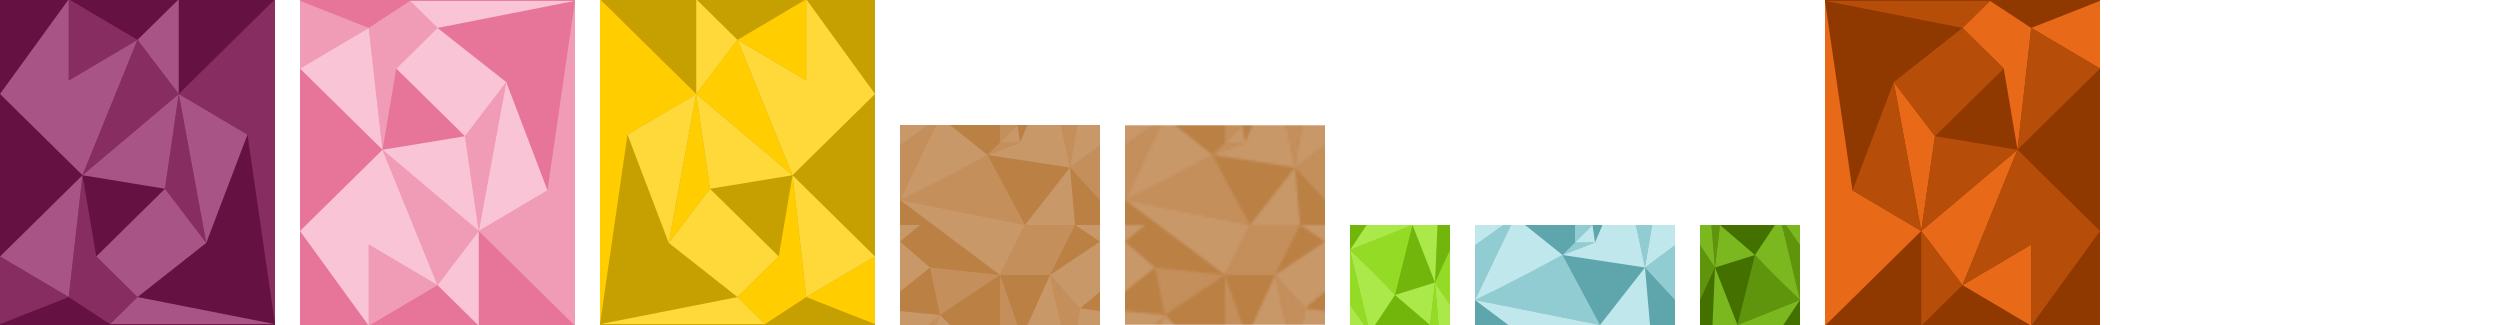 <?xml version="1.0" encoding="UTF-8" standalone="no"?>
<!-- Created with Inkscape (http://www.inkscape.org/) -->

<svg
   xmlns:dc="http://purl.org/dc/elements/1.1/"
   xmlns:cc="http://creativecommons.org/ns#"
   xmlns:rdf="http://www.w3.org/1999/02/22-rdf-syntax-ns#"
   xmlns:svg="http://www.w3.org/2000/svg"
   xmlns="http://www.w3.org/2000/svg"
   xmlns:xlink="http://www.w3.org/1999/xlink"
   xmlns:sodipodi="http://sodipodi.sourceforge.net/DTD/sodipodi-0.dtd"
   xmlns:inkscape="http://www.inkscape.org/namespaces/inkscape"
   width="1000"
   height="130"
   viewBox="0 0 1000 130"
   id="svg2"
   version="1.1"
   inkscape:version="0.91 r13725"
   sodipodi:docname="patterns.svg">
  <defs
     id="defs4">
    <pattern
       inkscape:collect="always"
       xlink:href="#pattern6902"
       id="pattern6974"
       patternTransform="translate(450,972.362)" />
    <pattern
       patternUnits="userSpaceOnUse"
       width="80"
       height="80.001"
       patternTransform="translate(450,972.361)"
       id="pattern6902">
      <g
         id="g6897"
         transform="translate(-450,-972.361)">
        <rect
           style="display:inline;opacity:1;fill:#bb8044;fill-opacity:1;stroke:none;stroke-width:2;stroke-miterlimit:4;stroke-dasharray:none;stroke-opacity:1"
           id="rect4802-7-3-7-8-2-7-8-5"
           width="80"
           height="80"
           x="-530"
           y="-1052.362"
           transform="scale(-1,-1)" />
        <path
           inkscape:connector-curvature="0"
           style="display:inline;fill:#c58f5c;fill-opacity:1;fill-rule:evenodd;stroke:none;stroke-width:1px;stroke-linecap:butt;stroke-linejoin:miter;stroke-opacity:1"
           d="M 461.332,972.361 450,980.457 l 0,21.904 14.4,-30 -3.068,0 z M 450,1002.361 l 50,10 -15,-28 -35,18 z m 35,-18 13,-5 -8,0 -5,5 z m 5,-5 7,-7 -7,0 0,7 z m 10,33 -10,20 20,0 10,-20 -20,0 z m 10,20 4.363,19.998 6.494,0 1.143,-6.668 -12,-13.33 z m -20,0 0,20 7,0 -7,-20 z m 0,0 -28,-3 4,19 24,-16 z m -24,16 -4.668,4 3.068,0 1.6,-4 z m 48.363,-76 3.637,17 2.857,-17 -6.494,0 z m 3.637,17 12,12.998 0,-21.904 -12,8.906 z"
           id="path6873-4" />
        <path
           inkscape:connector-curvature="0"
           style="display:inline;fill:#c99869;fill-opacity:1;fill-rule:evenodd;stroke:none;stroke-width:1px;stroke-linecap:butt;stroke-linejoin:miter;stroke-opacity:1"
           d="m 450,972.361 0,8.094 11.33,-8.094 -11.33,0 z m 14.4,0 L 450,1002.361 c 11.702,-5.635 23.543,-11.89 35,-18 l -14.998,-12 -5.602,0 z m 20.6,12 33,5 -3.637,-16.998 -13.363,-0.002 -3,7 -13,5 z m 13,-5 -1,-7 -7,7 8,0 z m 20,10 12,-8.908 0,-8.092 -9.143,0 -2.857,17 z m 0,0 -18,23 20,0 -2,-23 z m 2,23 10,6.666 0,-6.666 -10,0 z m 10,6.666 -20,13.334 12,13.332 -1.143,6.668 9.143,0 0,-5.559 -7.998,-1.111 7.998,-6.666 0,-19.998 z m -20,13.334 -9,20 13.363,0 -4.363,-20 z m -10,-20 -50,-10 40,30 10,-20 z m -50,0 0,6.666 0,19.998 12,-9.664 -11.998,-10.334 7.998,-6.666 -8,0 z m 0,34.441 0,5.559 11.33,0 4.67,-4 -16,-1.559 z m 16,1.559 -1.6,3.998 5.602,0 L 466,1048.361 Z"
           id="path6852-3" />
      </g>
    </pattern>
    <pattern
       patternUnits="userSpaceOnUse"
       width="80"
       height="80.001"
       patternTransform="translate(450,972.361)"
       id="pattern6902-7">
      <g
         id="g6897-2"
         transform="translate(-450,-972.361)">
        <rect
           style="display:inline;opacity:1;fill:#bb8044;fill-opacity:1;stroke:none;stroke-width:2;stroke-miterlimit:4;stroke-dasharray:none;stroke-opacity:1"
           id="rect4802-7-3-7-8-2-7-8-5-7"
           width="80"
           height="80"
           x="-530"
           y="-1052.362"
           transform="scale(-1,-1)" />
        <path
           inkscape:connector-curvature="0"
           style="display:inline;fill:#c58f5c;fill-opacity:1;fill-rule:evenodd;stroke:none;stroke-width:1px;stroke-linecap:butt;stroke-linejoin:miter;stroke-opacity:1"
           d="M 461.332,972.361 450,980.457 l 0,21.904 14.4,-30 -3.068,0 z M 450,1002.361 l 50,10 -15,-28 -35,18 z m 35,-18 13,-5 -8,0 -5,5 z m 5,-5 7,-7 -7,0 0,7 z m 10,33 -10,20 20,0 10,-20 -20,0 z m 10,20 4.363,19.998 6.494,0 1.143,-6.668 -12,-13.33 z m -20,0 0,20 7,0 -7,-20 z m 0,0 -28,-3 4,19 24,-16 z m -24,16 -4.668,4 3.068,0 1.6,-4 z m 48.363,-76 3.637,17 2.857,-17 -6.494,0 z m 3.637,17 12,12.998 0,-21.904 -12,8.906 z"
           id="path6873-4-6" />
        <path
           inkscape:connector-curvature="0"
           style="display:inline;fill:#c99869;fill-opacity:1;fill-rule:evenodd;stroke:none;stroke-width:1px;stroke-linecap:butt;stroke-linejoin:miter;stroke-opacity:1"
           d="m 450,972.361 0,8.094 11.33,-8.094 -11.33,0 z m 14.4,0 L 450,1002.361 c 11.702,-5.635 23.543,-11.89 35,-18 l -14.998,-12 -5.602,0 z m 20.6,12 33,5 -3.637,-16.998 -13.363,-0.002 -3,7 -13,5 z m 13,-5 -1,-7 -7,7 8,0 z m 20,10 12,-8.908 0,-8.092 -9.143,0 -2.857,17 z m 0,0 -18,23 20,0 -2,-23 z m 2,23 10,6.666 0,-6.666 -10,0 z m 10,6.666 -20,13.334 12,13.332 -1.143,6.668 9.143,0 0,-5.559 -7.998,-1.111 7.998,-6.666 0,-19.998 z m -20,13.334 -9,20 13.363,0 -4.363,-20 z m -10,-20 -50,-10 40,30 10,-20 z m -50,0 0,6.666 0,19.998 12,-9.664 -11.998,-10.334 7.998,-6.666 -8,0 z m 0,34.441 0,5.559 11.33,0 4.67,-4 -16,-1.559 z m 16,1.559 -1.6,3.998 5.602,0 L 466,1048.361 Z"
           id="path6852-3-3" />
      </g>
    </pattern>
    <pattern
       patternTransform="matrix(1,0,0,1,450,972.363)"
       id="pattern6954-2"
       xlink:href="#pattern6902-7-5"
       inkscape:collect="always" />
    <pattern
       patternUnits="userSpaceOnUse"
       width="80"
       height="80.001"
       patternTransform="translate(450,972.361)"
       id="pattern6902-7-5">
      <g
         id="g6897-2-0"
         transform="translate(-450,-972.361)">
        <rect
           style="display:inline;opacity:1;fill:#bb8044;fill-opacity:1;stroke:none;stroke-width:2;stroke-miterlimit:4;stroke-dasharray:none;stroke-opacity:1"
           id="rect4802-7-3-7-8-2-7-8-5-7-5"
           width="80"
           height="80"
           x="-530"
           y="-1052.362"
           transform="scale(-1,-1)" />
        <path
           inkscape:connector-curvature="0"
           style="display:inline;fill:#c58f5c;fill-opacity:1;fill-rule:evenodd;stroke:none;stroke-width:1px;stroke-linecap:butt;stroke-linejoin:miter;stroke-opacity:1"
           d="M 461.332,972.361 450,980.457 l 0,21.904 14.4,-30 -3.068,0 z M 450,1002.361 l 50,10 -15,-28 -35,18 z m 35,-18 13,-5 -8,0 -5,5 z m 5,-5 7,-7 -7,0 0,7 z m 10,33 -10,20 20,0 10,-20 -20,0 z m 10,20 4.363,19.998 6.494,0 1.143,-6.668 -12,-13.33 z m -20,0 0,20 7,0 -7,-20 z m 0,0 -28,-3 4,19 24,-16 z m -24,16 -4.668,4 3.068,0 1.6,-4 z m 48.363,-76 3.637,17 2.857,-17 -6.494,0 z m 3.637,17 12,12.998 0,-21.904 -12,8.906 z"
           id="path6873-4-6-8" />
        <path
           inkscape:connector-curvature="0"
           style="display:inline;fill:#c99869;fill-opacity:1;fill-rule:evenodd;stroke:none;stroke-width:1px;stroke-linecap:butt;stroke-linejoin:miter;stroke-opacity:1"
           d="m 450,972.361 0,8.094 11.33,-8.094 -11.33,0 z m 14.4,0 L 450,1002.361 c 11.702,-5.635 23.543,-11.89 35,-18 l -14.998,-12 -5.602,0 z m 20.6,12 33,5 -3.637,-16.998 -13.363,-0.002 -3,7 -13,5 z m 13,-5 -1,-7 -7,7 8,0 z m 20,10 12,-8.908 0,-8.092 -9.143,0 -2.857,17 z m 0,0 -18,23 20,0 -2,-23 z m 2,23 10,6.666 0,-6.666 -10,0 z m 10,6.666 -20,13.334 12,13.332 -1.143,6.668 9.143,0 0,-5.559 -7.998,-1.111 7.998,-6.666 0,-19.998 z m -20,13.334 -9,20 13.363,0 -4.363,-20 z m -10,-20 -50,-10 40,30 10,-20 z m -50,0 0,6.666 0,19.998 12,-9.664 -11.998,-10.334 7.998,-6.666 -8,0 z m 0,34.441 0,5.559 11.33,0 4.67,-4 -16,-1.559 z m 16,1.559 -1.6,3.998 5.602,0 L 466,1048.361 Z"
           id="path6852-3-3-8" />
      </g>
    </pattern>
    <pattern
       patternTransform="translate(450,972.362)"
       id="pattern6954-8"
       xlink:href="#pattern6902-7-4"
       inkscape:collect="always" />
    <pattern
       patternUnits="userSpaceOnUse"
       width="80"
       height="80.001"
       patternTransform="translate(450,972.361)"
       id="pattern6902-7-4">
      <g
         id="g6897-2-1"
         transform="translate(-450,-972.361)">
        <rect
           style="display:inline;opacity:1;fill:#bb8044;fill-opacity:1;stroke:none;stroke-width:2;stroke-miterlimit:4;stroke-dasharray:none;stroke-opacity:1"
           id="rect4802-7-3-7-8-2-7-8-5-7-7"
           width="80"
           height="80"
           x="-530"
           y="-1052.362"
           transform="scale(-1,-1)" />
        <path
           inkscape:connector-curvature="0"
           style="display:inline;fill:#c58f5c;fill-opacity:1;fill-rule:evenodd;stroke:none;stroke-width:1px;stroke-linecap:butt;stroke-linejoin:miter;stroke-opacity:1"
           d="M 461.332,972.361 450,980.457 l 0,21.904 14.4,-30 -3.068,0 z M 450,1002.361 l 50,10 -15,-28 -35,18 z m 35,-18 13,-5 -8,0 -5,5 z m 5,-5 7,-7 -7,0 0,7 z m 10,33 -10,20 20,0 10,-20 -20,0 z m 10,20 4.363,19.998 6.494,0 1.143,-6.668 -12,-13.33 z m -20,0 0,20 7,0 -7,-20 z m 0,0 -28,-3 4,19 24,-16 z m -24,16 -4.668,4 3.068,0 1.6,-4 z m 48.363,-76 3.637,17 2.857,-17 -6.494,0 z m 3.637,17 12,12.998 0,-21.904 -12,8.906 z"
           id="path6873-4-6-84" />
        <path
           inkscape:connector-curvature="0"
           style="display:inline;fill:#c99869;fill-opacity:1;fill-rule:evenodd;stroke:none;stroke-width:1px;stroke-linecap:butt;stroke-linejoin:miter;stroke-opacity:1"
           d="m 450,972.361 0,8.094 11.33,-8.094 -11.33,0 z m 14.4,0 L 450,1002.361 c 11.702,-5.635 23.543,-11.89 35,-18 l -14.998,-12 -5.602,0 z m 20.6,12 33,5 -3.637,-16.998 -13.363,-0.002 -3,7 -13,5 z m 13,-5 -1,-7 -7,7 8,0 z m 20,10 12,-8.908 0,-8.092 -9.143,0 -2.857,17 z m 0,0 -18,23 20,0 -2,-23 z m 2,23 10,6.666 0,-6.666 -10,0 z m 10,6.666 -20,13.334 12,13.332 -1.143,6.668 9.143,0 0,-5.559 -7.998,-1.111 7.998,-6.666 0,-19.998 z m -20,13.334 -9,20 13.363,0 -4.363,-20 z m -10,-20 -50,-10 40,30 10,-20 z m -50,0 0,6.666 0,19.998 12,-9.664 -11.998,-10.334 7.998,-6.666 -8,0 z m 0,34.441 0,5.559 11.33,0 4.67,-4 -16,-1.559 z m 16,1.559 -1.6,3.998 5.602,0 L 466,1048.361 Z"
           id="path6852-3-3-7" />
      </g>
    </pattern>
    <pattern
       patternTransform="translate(450,972.362)"
       id="pattern6954-27"
       xlink:href="#pattern6902-7-1"
       inkscape:collect="always" />
    <pattern
       patternUnits="userSpaceOnUse"
       width="80"
       height="80.001"
       patternTransform="translate(450,972.361)"
       id="pattern6902-7-1">
      <g
         id="g6897-2-8"
         transform="translate(-450,-972.361)">
        <rect
           style="display:inline;opacity:1;fill:#bb8044;fill-opacity:1;stroke:none;stroke-width:2;stroke-miterlimit:4;stroke-dasharray:none;stroke-opacity:1"
           id="rect4802-7-3-7-8-2-7-8-5-7-2"
           width="80"
           height="80"
           x="-530"
           y="-1052.362"
           transform="scale(-1,-1)" />
        <path
           inkscape:connector-curvature="0"
           style="display:inline;fill:#c58f5c;fill-opacity:1;fill-rule:evenodd;stroke:none;stroke-width:1px;stroke-linecap:butt;stroke-linejoin:miter;stroke-opacity:1"
           d="M 461.332,972.361 450,980.457 l 0,21.904 14.4,-30 -3.068,0 z M 450,1002.361 l 50,10 -15,-28 -35,18 z m 35,-18 13,-5 -8,0 -5,5 z m 5,-5 7,-7 -7,0 0,7 z m 10,33 -10,20 20,0 10,-20 -20,0 z m 10,20 4.363,19.998 6.494,0 1.143,-6.668 -12,-13.33 z m -20,0 0,20 7,0 -7,-20 z m 0,0 -28,-3 4,19 24,-16 z m -24,16 -4.668,4 3.068,0 1.6,-4 z m 48.363,-76 3.637,17 2.857,-17 -6.494,0 z m 3.637,17 12,12.998 0,-21.904 -12,8.906 z"
           id="path6873-4-6-4" />
        <path
           inkscape:connector-curvature="0"
           style="display:inline;fill:#c99869;fill-opacity:1;fill-rule:evenodd;stroke:none;stroke-width:1px;stroke-linecap:butt;stroke-linejoin:miter;stroke-opacity:1"
           d="m 450,972.361 0,8.094 11.33,-8.094 -11.33,0 z m 14.4,0 L 450,1002.361 c 11.702,-5.635 23.543,-11.89 35,-18 l -14.998,-12 -5.602,0 z m 20.6,12 33,5 -3.637,-16.998 -13.363,-0.002 -3,7 -13,5 z m 13,-5 -1,-7 -7,7 8,0 z m 20,10 12,-8.908 0,-8.092 -9.143,0 -2.857,17 z m 0,0 -18,23 20,0 -2,-23 z m 2,23 10,6.666 0,-6.666 -10,0 z m 10,6.666 -20,13.334 12,13.332 -1.143,6.668 9.143,0 0,-5.559 -7.998,-1.111 7.998,-6.666 0,-19.998 z m -20,13.334 -9,20 13.363,0 -4.363,-20 z m -10,-20 -50,-10 40,30 10,-20 z m -50,0 0,6.666 0,19.998 12,-9.664 -11.998,-10.334 7.998,-6.666 -8,0 z m 0,34.441 0,5.559 11.33,0 4.67,-4 -16,-1.559 z m 16,1.559 -1.6,3.998 5.602,0 L 466,1048.361 Z"
           id="path6852-3-3-6" />
      </g>
    </pattern>
    <pattern
       patternTransform="matrix(0.5,0,0,0.5,592.5,1007.862)"
       id="pattern6954-27-4"
       xlink:href="#pattern6902-7-1-7"
       inkscape:collect="always" />
    <pattern
       patternUnits="userSpaceOnUse"
       width="80"
       height="80.001"
       patternTransform="translate(450,972.361)"
       id="pattern6902-7-1-7">
      <g
         id="g6897-2-8-7"
         transform="translate(-450,-972.361)">
        <rect
           style="display:inline;opacity:1;fill:#bb8044;fill-opacity:1;stroke:none;stroke-width:2;stroke-miterlimit:4;stroke-dasharray:none;stroke-opacity:1"
           id="rect4802-7-3-7-8-2-7-8-5-7-2-8"
           width="80"
           height="80"
           x="-530"
           y="-1052.362"
           transform="scale(-1,-1)" />
        <path
           inkscape:connector-curvature="0"
           style="display:inline;fill:#c58f5c;fill-opacity:1;fill-rule:evenodd;stroke:none;stroke-width:1px;stroke-linecap:butt;stroke-linejoin:miter;stroke-opacity:1"
           d="M 461.332,972.361 450,980.457 l 0,21.904 14.4,-30 -3.068,0 z M 450,1002.361 l 50,10 -15,-28 -35,18 z m 35,-18 13,-5 -8,0 -5,5 z m 5,-5 7,-7 -7,0 0,7 z m 10,33 -10,20 20,0 10,-20 -20,0 z m 10,20 4.363,19.998 6.494,0 1.143,-6.668 -12,-13.33 z m -20,0 0,20 7,0 -7,-20 z m 0,0 -28,-3 4,19 24,-16 z m -24,16 -4.668,4 3.068,0 1.6,-4 z m 48.363,-76 3.637,17 2.857,-17 -6.494,0 z m 3.637,17 12,12.998 0,-21.904 -12,8.906 z"
           id="path6873-4-6-4-9" />
        <path
           inkscape:connector-curvature="0"
           style="display:inline;fill:#c99869;fill-opacity:1;fill-rule:evenodd;stroke:none;stroke-width:1px;stroke-linecap:butt;stroke-linejoin:miter;stroke-opacity:1"
           d="m 450,972.361 0,8.094 11.33,-8.094 -11.33,0 z m 14.4,0 L 450,1002.361 c 11.702,-5.635 23.543,-11.89 35,-18 l -14.998,-12 -5.602,0 z m 20.6,12 33,5 -3.637,-16.998 -13.363,-0.002 -3,7 -13,5 z m 13,-5 -1,-7 -7,7 8,0 z m 20,10 12,-8.908 0,-8.092 -9.143,0 -2.857,17 z m 0,0 -18,23 20,0 -2,-23 z m 2,23 10,6.666 0,-6.666 -10,0 z m 10,6.666 -20,13.334 12,13.332 -1.143,6.668 9.143,0 0,-5.559 -7.998,-1.111 7.998,-6.666 0,-19.998 z m -20,13.334 -9,20 13.363,0 -4.363,-20 z m -10,-20 -50,-10 40,30 10,-20 z m -50,0 0,6.666 0,19.998 12,-9.664 -11.998,-10.334 7.998,-6.666 -8,0 z m 0,34.441 0,5.559 11.33,0 4.67,-4 -16,-1.559 z m 16,1.559 -1.6,3.998 5.602,0 L 466,1048.361 Z"
           id="path6852-3-3-6-0" />
      </g>
    </pattern>
    <pattern
       patternTransform="matrix(0.5,0,0,0.5,592.5,1007.862)"
       id="pattern6954-8-1"
       xlink:href="#pattern6902-7-4-0"
       inkscape:collect="always" />
    <pattern
       patternUnits="userSpaceOnUse"
       width="80"
       height="80.001"
       patternTransform="translate(450,972.361)"
       id="pattern6902-7-4-0">
      <g
         id="g6897-2-1-2"
         transform="translate(-450,-972.361)">
        <rect
           style="display:inline;opacity:1;fill:#bb8044;fill-opacity:1;stroke:none;stroke-width:2;stroke-miterlimit:4;stroke-dasharray:none;stroke-opacity:1"
           id="rect4802-7-3-7-8-2-7-8-5-7-7-2"
           width="80"
           height="80"
           x="-530"
           y="-1052.362"
           transform="scale(-1,-1)" />
        <path
           inkscape:connector-curvature="0"
           style="display:inline;fill:#c58f5c;fill-opacity:1;fill-rule:evenodd;stroke:none;stroke-width:1px;stroke-linecap:butt;stroke-linejoin:miter;stroke-opacity:1"
           d="M 461.332,972.361 450,980.457 l 0,21.904 14.4,-30 -3.068,0 z M 450,1002.361 l 50,10 -15,-28 -35,18 z m 35,-18 13,-5 -8,0 -5,5 z m 5,-5 7,-7 -7,0 0,7 z m 10,33 -10,20 20,0 10,-20 -20,0 z m 10,20 4.363,19.998 6.494,0 1.143,-6.668 -12,-13.33 z m -20,0 0,20 7,0 -7,-20 z m 0,0 -28,-3 4,19 24,-16 z m -24,16 -4.668,4 3.068,0 1.6,-4 z m 48.363,-76 3.637,17 2.857,-17 -6.494,0 z m 3.637,17 12,12.998 0,-21.904 -12,8.906 z"
           id="path6873-4-6-84-0" />
        <path
           inkscape:connector-curvature="0"
           style="display:inline;fill:#c99869;fill-opacity:1;fill-rule:evenodd;stroke:none;stroke-width:1px;stroke-linecap:butt;stroke-linejoin:miter;stroke-opacity:1"
           d="m 450,972.361 0,8.094 11.33,-8.094 -11.33,0 z m 14.4,0 L 450,1002.361 c 11.702,-5.635 23.543,-11.89 35,-18 l -14.998,-12 -5.602,0 z m 20.6,12 33,5 -3.637,-16.998 -13.363,-0.002 -3,7 -13,5 z m 13,-5 -1,-7 -7,7 8,0 z m 20,10 12,-8.908 0,-8.092 -9.143,0 -2.857,17 z m 0,0 -18,23 20,0 -2,-23 z m 2,23 10,6.666 0,-6.666 -10,0 z m 10,6.666 -20,13.334 12,13.332 -1.143,6.668 9.143,0 0,-5.559 -7.998,-1.111 7.998,-6.666 0,-19.998 z m -20,13.334 -9,20 13.363,0 -4.363,-20 z m -10,-20 -50,-10 40,30 10,-20 z m -50,0 0,6.666 0,19.998 12,-9.664 -11.998,-10.334 7.998,-6.666 -8,0 z m 0,34.441 0,5.559 11.33,0 4.67,-4 -16,-1.559 z m 16,1.559 -1.6,3.998 5.602,0 L 466,1048.361 Z"
           id="path6852-3-3-7-9" />
      </g>
    </pattern>
    <pattern
       patternTransform="matrix(0.5,0,0,0.5,592.5,1007.863)"
       id="pattern6954-2-4"
       xlink:href="#pattern6902-7-5-7"
       inkscape:collect="always" />
    <pattern
       patternUnits="userSpaceOnUse"
       width="80"
       height="80.001"
       patternTransform="translate(450,972.361)"
       id="pattern6902-7-5-7">
      <g
         id="g6897-2-0-4"
         transform="translate(-450,-972.361)">
        <rect
           style="display:inline;opacity:1;fill:#bb8044;fill-opacity:1;stroke:none;stroke-width:2;stroke-miterlimit:4;stroke-dasharray:none;stroke-opacity:1"
           id="rect4802-7-3-7-8-2-7-8-5-7-5-7"
           width="80"
           height="80"
           x="-530"
           y="-1052.362"
           transform="scale(-1,-1)" />
        <path
           inkscape:connector-curvature="0"
           style="display:inline;fill:#c58f5c;fill-opacity:1;fill-rule:evenodd;stroke:none;stroke-width:1px;stroke-linecap:butt;stroke-linejoin:miter;stroke-opacity:1"
           d="M 461.332,972.361 450,980.457 l 0,21.904 14.4,-30 -3.068,0 z M 450,1002.361 l 50,10 -15,-28 -35,18 z m 35,-18 13,-5 -8,0 -5,5 z m 5,-5 7,-7 -7,0 0,7 z m 10,33 -10,20 20,0 10,-20 -20,0 z m 10,20 4.363,19.998 6.494,0 1.143,-6.668 -12,-13.33 z m -20,0 0,20 7,0 -7,-20 z m 0,0 -28,-3 4,19 24,-16 z m -24,16 -4.668,4 3.068,0 1.6,-4 z m 48.363,-76 3.637,17 2.857,-17 -6.494,0 z m 3.637,17 12,12.998 0,-21.904 -12,8.906 z"
           id="path6873-4-6-8-6" />
        <path
           inkscape:connector-curvature="0"
           style="display:inline;fill:#c99869;fill-opacity:1;fill-rule:evenodd;stroke:none;stroke-width:1px;stroke-linecap:butt;stroke-linejoin:miter;stroke-opacity:1"
           d="m 450,972.361 0,8.094 11.33,-8.094 -11.33,0 z m 14.4,0 L 450,1002.361 c 11.702,-5.635 23.543,-11.89 35,-18 l -14.998,-12 -5.602,0 z m 20.6,12 33,5 -3.637,-16.998 -13.363,-0.002 -3,7 -13,5 z m 13,-5 -1,-7 -7,7 8,0 z m 20,10 12,-8.908 0,-8.092 -9.143,0 -2.857,17 z m 0,0 -18,23 20,0 -2,-23 z m 2,23 10,6.666 0,-6.666 -10,0 z m 10,6.666 -20,13.334 12,13.332 -1.143,6.668 9.143,0 0,-5.559 -7.998,-1.111 7.998,-6.666 0,-19.998 z m -20,13.334 -9,20 13.363,0 -4.363,-20 z m -10,-20 -50,-10 40,30 10,-20 z m -50,0 0,6.666 0,19.998 12,-9.664 -11.998,-10.334 7.998,-6.666 -8,0 z m 0,34.441 0,5.559 11.33,0 4.67,-4 -16,-1.559 z m 16,1.559 -1.6,3.998 5.602,0 L 466,1048.361 Z"
           id="path6852-3-3-8-8" />
      </g>
    </pattern>
    <pattern
       inkscape:collect="always"
       xlink:href="#pattern6902-3"
       id="pattern6974-4"
       patternTransform="matrix(0.5,0,0,0.5,592.5,1007.862)" />
    <pattern
       patternUnits="userSpaceOnUse"
       width="80"
       height="80.001"
       patternTransform="translate(450,972.361)"
       id="pattern6902-3">
      <g
         id="g6897-20"
         transform="translate(-450,-972.361)">
        <rect
           style="display:inline;opacity:1;fill:#bb8044;fill-opacity:1;stroke:none;stroke-width:2;stroke-miterlimit:4;stroke-dasharray:none;stroke-opacity:1"
           id="rect4802-7-3-7-8-2-7-8-5-9"
           width="80"
           height="80"
           x="-530"
           y="-1052.362"
           transform="scale(-1,-1)" />
        <path
           inkscape:connector-curvature="0"
           style="display:inline;fill:#c58f5c;fill-opacity:1;fill-rule:evenodd;stroke:none;stroke-width:1px;stroke-linecap:butt;stroke-linejoin:miter;stroke-opacity:1"
           d="M 461.332,972.361 450,980.457 l 0,21.904 14.4,-30 -3.068,0 z M 450,1002.361 l 50,10 -15,-28 -35,18 z m 35,-18 13,-5 -8,0 -5,5 z m 5,-5 7,-7 -7,0 0,7 z m 10,33 -10,20 20,0 10,-20 -20,0 z m 10,20 4.363,19.998 6.494,0 1.143,-6.668 -12,-13.33 z m -20,0 0,20 7,0 -7,-20 z m 0,0 -28,-3 4,19 24,-16 z m -24,16 -4.668,4 3.068,0 1.6,-4 z m 48.363,-76 3.637,17 2.857,-17 -6.494,0 z m 3.637,17 12,12.998 0,-21.904 -12,8.906 z"
           id="path6873-4-5" />
        <path
           inkscape:connector-curvature="0"
           style="display:inline;fill:#c99869;fill-opacity:1;fill-rule:evenodd;stroke:none;stroke-width:1px;stroke-linecap:butt;stroke-linejoin:miter;stroke-opacity:1"
           d="m 450,972.361 0,8.094 11.33,-8.094 -11.33,0 z m 14.4,0 L 450,1002.361 c 11.702,-5.635 23.543,-11.89 35,-18 l -14.998,-12 -5.602,0 z m 20.6,12 33,5 -3.637,-16.998 -13.363,-0.002 -3,7 -13,5 z m 13,-5 -1,-7 -7,7 8,0 z m 20,10 12,-8.908 0,-8.092 -9.143,0 -2.857,17 z m 0,0 -18,23 20,0 -2,-23 z m 2,23 10,6.666 0,-6.666 -10,0 z m 10,6.666 -20,13.334 12,13.332 -1.143,6.668 9.143,0 0,-5.559 -7.998,-1.111 7.998,-6.666 0,-19.998 z m -20,13.334 -9,20 13.363,0 -4.363,-20 z m -10,-20 -50,-10 40,30 10,-20 z m -50,0 0,6.666 0,19.998 12,-9.664 -11.998,-10.334 7.998,-6.666 -8,0 z m 0,34.441 0,5.559 11.33,0 4.67,-4 -16,-1.559 z m 16,1.559 -1.6,3.998 5.602,0 L 466,1048.361 Z"
           id="path6852-3-7" />
      </g>
    </pattern>
    <pattern
       patternUnits="userSpaceOnUse"
       width="40"
       height="40"
       patternTransform="translate(592.5,1007.862)"
       id="pattern5268">
      <g
         id="g5262"
         transform="translate(-592.5,-1007.862)">
        <path
           style="display:inline;fill:url(#pattern6974-4);stroke:none"
           d="m 592.5,1007.862 0,20 20,0 0,-20 -20,0 z"
           id="rect6908-9"
           inkscape:connector-curvature="0" />
        <path
           style="display:inline;fill:url(#pattern6954-2-4);stroke:none"
           d="m 612.5,1007.862 0,20 20,0 0,-20 -20,0 z"
           id="rect6908-8-9-2"
           inkscape:connector-curvature="0" />
        <path
           style="display:inline;fill:url(#pattern6954-8-1);stroke:none"
           d="m 612.5,1027.862 0,20 20,0 0,-20 -20,0 z"
           id="rect6908-8-5-6"
           inkscape:connector-curvature="0" />
        <path
           style="display:inline;fill:url(#pattern6954-27-4);stroke:none"
           d="m 592.5,1027.862 0,20 20,0 0,-20 -20,0 z"
           id="rect6908-8-1-9"
           inkscape:connector-curvature="0" />
      </g>
    </pattern>
    <pattern
       patternUnits="userSpaceOnUse"
       width="40"
       height="40"
       patternTransform="translate(621,996.113)"
       id="pattern5359">
      <g
         id="g5354"
         transform="translate(-621,-996.113)">
        <rect
           style="display:inline;opacity:1;fill:#bb8044;fill-opacity:1;stroke:none;stroke-width:2;stroke-miterlimit:4;stroke-dasharray:none;stroke-opacity:1"
           id="rect4802-7-3-7-8-2-7-8-32"
           width="40"
           height="40"
           x="-661"
           y="-1036.113"
           transform="scale(-1,-1)" />
        <path
           inkscape:connector-curvature="0"
           style="display:inline;fill:#c58f5c;fill-opacity:1;fill-rule:evenodd;stroke:none;stroke-width:1px;stroke-linecap:butt;stroke-linejoin:miter;stroke-opacity:1"
           d="m 626.666,996.113 -5.666,4.048 0,10.952 7.2,-15 -1.534,0 z M 621,1011.112 l 25,5 -7.5,-14 -17.5,9 z m 17.5,-9 6.5,-2.5 -4,0 -2.5,2.5 z m 2.5,-2.5 3.5,-3.5 -3.5,0 0,3.5 z m 5,16.5 -5,10 10,0 5,-10 -10,0 z m 5,10 2.182,9.999 3.247,0 0.571,-3.334 -6,-6.665 z m -10,0 0,10 3.5,0 -3.5,-10 z m 0,0 -14,-1.5 2,9.5 12,-8 z m -12,8 -2.334,2 1.534,0 0.8,-2 z m 24.182,-38 1.818,8.5 1.429,-8.5 -3.247,0 z m 1.818,8.5 6,6.499 0,-10.952 -6,4.453 z"
           id="path6873-41" />
        <path
           inkscape:connector-curvature="0"
           style="display:inline;fill:#c99869;fill-opacity:1;fill-rule:evenodd;stroke:none;stroke-width:1px;stroke-linecap:butt;stroke-linejoin:miter;stroke-opacity:1"
           d="m 621,996.113 0,4.047 5.665,-4.047 -5.665,0 z m 7.2,0 L 621,1011.112 c 5.851,-2.818 11.772,-5.945 17.5,-9 l -7.499,-6 -2.801,0 z m 10.3,6 16.5,2.5 -1.818,-8.499 -6.682,-10e-4 -1.5,3.5 -6.5,2.5 z m 6.5,-2.5 -0.5,-3.5 -3.5,3.5 4,0 z m 10,5 6,-4.454 0,-4.046 -4.571,0 -1.429,8.5 z m 0,0 -9,11.5 10,0 -1,-11.5 z m 1,11.5 5,3.333 0,-3.333 -5,0 z m 5,3.333 -10,6.667 6,6.666 -0.571,3.334 4.571,0 0,-2.779 -3.999,-0.556 3.999,-3.333 0,-9.999 z m -10,6.667 -4.5,10 6.682,0 L 651,1026.112 Z m -5,-10 -25,-5 20,15 5,-10 z m -25,0 0,3.333 0,9.999 6,-4.832 -5.999,-5.167 3.999,-3.333 -4,0 z m 0,17.221 0,2.779 5.665,0 2.335,-2 -8,-0.779 z m 8,0.779 -0.8,1.999 2.801,0 -2.001,-1.999 z"
           id="path6852-4" />
      </g>
    </pattern>
    <pattern
       patternUnits="userSpaceOnUse"
       width="80"
       height="80.001"
       patternTransform="translate(450,972.361)"
       id="pattern6902-7-5-9">
      <g
         id="g6897-2-0-6"
         transform="translate(-450,-972.361)">
        <rect
           style="display:inline;opacity:1;fill:#bb8044;fill-opacity:1;stroke:none;stroke-width:2;stroke-miterlimit:4;stroke-dasharray:none;stroke-opacity:1"
           id="rect4802-7-3-7-8-2-7-8-5-7-5-2"
           width="80"
           height="80"
           x="-530"
           y="-1052.362"
           transform="scale(-1,-1)" />
        <path
           inkscape:connector-curvature="0"
           style="display:inline;fill:#c58f5c;fill-opacity:1;fill-rule:evenodd;stroke:none;stroke-width:1px;stroke-linecap:butt;stroke-linejoin:miter;stroke-opacity:1"
           d="M 461.332,972.361 450,980.457 l 0,21.904 14.4,-30 -3.068,0 z M 450,1002.361 l 50,10 -15,-28 -35,18 z m 35,-18 13,-5 -8,0 -5,5 z m 5,-5 7,-7 -7,0 0,7 z m 10,33 -10,20 20,0 10,-20 -20,0 z m 10,20 4.363,19.998 6.494,0 1.143,-6.668 -12,-13.33 z m -20,0 0,20 7,0 -7,-20 z m 0,0 -28,-3 4,19 24,-16 z m -24,16 -4.668,4 3.068,0 1.6,-4 z m 48.363,-76 3.637,17 2.857,-17 -6.494,0 z m 3.637,17 12,12.998 0,-21.904 -12,8.906 z"
           id="path6873-4-6-8-7" />
        <path
           inkscape:connector-curvature="0"
           style="display:inline;fill:#c99869;fill-opacity:1;fill-rule:evenodd;stroke:none;stroke-width:1px;stroke-linecap:butt;stroke-linejoin:miter;stroke-opacity:1"
           d="m 450,972.361 0,8.094 11.33,-8.094 -11.33,0 z m 14.4,0 L 450,1002.361 c 11.702,-5.635 23.543,-11.89 35,-18 l -14.998,-12 -5.602,0 z m 20.6,12 33,5 -3.637,-16.998 -13.363,-0.002 -3,7 -13,5 z m 13,-5 -1,-7 -7,7 8,0 z m 20,10 12,-8.908 0,-8.092 -9.143,0 -2.857,17 z m 0,0 -18,23 20,0 -2,-23 z m 2,23 10,6.666 0,-6.666 -10,0 z m 10,6.666 -20,13.334 12,13.332 -1.143,6.668 9.143,0 0,-5.559 -7.998,-1.111 7.998,-6.666 0,-19.998 z m -20,13.334 -9,20 13.363,0 -4.363,-20 z m -10,-20 -50,-10 40,30 10,-20 z m -50,0 0,6.666 0,19.998 12,-9.664 -11.998,-10.334 7.998,-6.666 -8,0 z m 0,34.441 0,5.559 11.33,0 4.67,-4 -16,-1.559 z m 16,1.559 -1.6,3.998 5.602,0 L 466,1048.361 Z"
           id="path6852-3-3-8-4" />
      </g>
    </pattern>
    <pattern
       patternUnits="userSpaceOnUse"
       width="80"
       height="80.001"
       patternTransform="translate(450,972.361)"
       id="pattern6902-2">
      <g
         id="g6897-9"
         transform="translate(-450,-972.361)">
        <rect
           style="display:inline;opacity:1;fill:#bb8044;fill-opacity:1;stroke:none;stroke-width:2;stroke-miterlimit:4;stroke-dasharray:none;stroke-opacity:1"
           id="rect4802-7-3-7-8-2-7-8-5-3"
           width="80"
           height="80"
           x="-530"
           y="-1052.362"
           transform="scale(-1,-1)" />
        <path
           inkscape:connector-curvature="0"
           style="display:inline;fill:#c58f5c;fill-opacity:1;fill-rule:evenodd;stroke:none;stroke-width:1px;stroke-linecap:butt;stroke-linejoin:miter;stroke-opacity:1"
           d="M 461.332,972.361 450,980.457 l 0,21.904 14.4,-30 -3.068,0 z M 450,1002.361 l 50,10 -15,-28 -35,18 z m 35,-18 13,-5 -8,0 -5,5 z m 5,-5 7,-7 -7,0 0,7 z m 10,33 -10,20 20,0 10,-20 -20,0 z m 10,20 4.363,19.998 6.494,0 1.143,-6.668 -12,-13.33 z m -20,0 0,20 7,0 -7,-20 z m 0,0 -28,-3 4,19 24,-16 z m -24,16 -4.668,4 3.068,0 1.6,-4 z m 48.363,-76 3.637,17 2.857,-17 -6.494,0 z m 3.637,17 12,12.998 0,-21.904 -12,8.906 z"
           id="path6873-4-2" />
        <path
           inkscape:connector-curvature="0"
           style="display:inline;fill:#c99869;fill-opacity:1;fill-rule:evenodd;stroke:none;stroke-width:1px;stroke-linecap:butt;stroke-linejoin:miter;stroke-opacity:1"
           d="m 450,972.361 0,8.094 11.33,-8.094 -11.33,0 z m 14.4,0 L 450,1002.361 c 11.702,-5.635 23.543,-11.89 35,-18 l -14.998,-12 -5.602,0 z m 20.6,12 33,5 -3.637,-16.998 -13.363,-0.002 -3,7 -13,5 z m 13,-5 -1,-7 -7,7 8,0 z m 20,10 12,-8.908 0,-8.092 -9.143,0 -2.857,17 z m 0,0 -18,23 20,0 -2,-23 z m 2,23 10,6.666 0,-6.666 -10,0 z m 10,6.666 -20,13.334 12,13.332 -1.143,6.668 9.143,0 0,-5.559 -7.998,-1.111 7.998,-6.666 0,-19.998 z m -20,13.334 -9,20 13.363,0 -4.363,-20 z m -10,-20 -50,-10 40,30 10,-20 z m -50,0 0,6.666 0,19.998 12,-9.664 -11.998,-10.334 7.998,-6.666 -8,0 z m 0,34.441 0,5.559 11.33,0 4.67,-4 -16,-1.559 z m 16,1.559 -1.6,3.998 5.602,0 L 466,1048.361 Z"
           id="path6852-3-2" />
      </g>
    </pattern>
  </defs>
  <sodipodi:namedview
     id="base"
     pagecolor="#ffffff"
     bordercolor="#666666"
     borderopacity="1.0"
     inkscape:pageopacity="0.0"
     inkscape:pageshadow="2"
     inkscape:zoom="0.99999999"
     inkscape:cx="512.18067"
     inkscape:cy="86.185122"
     inkscape:document-units="px"
     inkscape:current-layer="layer1"
     showgrid="false"
     inkscape:window-width="1366"
     inkscape:window-height="706"
     inkscape:window-x="-8"
     inkscape:window-y="-8"
     inkscape:window-maximized="1"
     units="px">
    <inkscape:grid
       type="xygrid"
       id="grid4138" />
  </sodipodi:namedview>
  <g
     inkscape:label="Layer 1"
     inkscape:groupmode="layer"
     id="layer1"
     style="display:inline"
     transform="translate(0,-922.362)">
    <rect
       style="display:inline;opacity:1;fill:#651142;fill-opacity:1;stroke:none;stroke-width:2;stroke-miterlimit:4;stroke-dasharray:none;stroke-opacity:1"
       id="rect4802"
       width="110"
       height="129.999"
       x="0"
       y="922.363" />
    <g
       transform="matrix(1.1,0,0,1.083,7.7115477e-7,-87.689)"
       style="display:inline;fill:#872d62;fill-opacity:1"
       id="g4794-1">
      <path
         inkscape:connector-curvature="0"
         id="path4168-7-1"
         d="m 100,932.361 -35,35 25,15 10,70 0,-120 z"
         style="fill:#872d62;fill-opacity:1;fill-rule:evenodd;stroke:none;stroke-width:1px;stroke-linecap:butt;stroke-linejoin:miter;stroke-opacity:1" />
      <path
         inkscape:connector-curvature="0"
         id="path4144-8-9"
         d="m 65,967.362 -15,-20 -20,50 z"
         style="fill:#872d62;fill-opacity:1;fill-rule:evenodd;stroke:none;stroke-width:1px;stroke-linecap:butt;stroke-linejoin:miter;stroke-opacity:1" />
      <path
         inkscape:connector-curvature="0"
         id="path4150-6-1"
         d="m 30,997.361 -5,45 15,10 10,-10 -15,-15 -5,-30 z"
         style="fill:#872d62;fill-opacity:1;fill-rule:evenodd;stroke:none;stroke-width:1px;stroke-linecap:butt;stroke-linejoin:miter;stroke-opacity:1" />
      <path
         inkscape:connector-curvature="0"
         id="path4154-4-3"
         d="m 75,1022.362 -15,-20 5,-35 z"
         style="fill:#872d62;fill-opacity:1;fill-rule:evenodd;stroke:none;stroke-width:1px;stroke-linecap:butt;stroke-linejoin:miter;stroke-opacity:1" />
      <path
         inkscape:connector-curvature="0"
         id="path4188-0-3"
         d="m 25,962.362 0,-30 25,15 -25,15"
         style="fill:#872d62;fill-opacity:1;fill-rule:evenodd;stroke:none;stroke-width:1px;stroke-linecap:butt;stroke-linejoin:miter;stroke-opacity:1" />
      <path
         inkscape:connector-curvature="0"
         id="path4271-4-4"
         d="m 25,1042.362 -25,10 0,-25 z"
         style="fill:#872d62;fill-opacity:1;fill-rule:evenodd;stroke:none;stroke-width:1px;stroke-linecap:butt;stroke-linejoin:miter;stroke-opacity:1" />
    </g>
    <g
       transform="matrix(1.1,0,0,1.083,7.7115477e-7,-87.689)"
       style="display:inline;fill:#a95486;fill-opacity:1"
       id="g4849">
      <path
         inkscape:connector-curvature="0"
         id="path4142-7"
         d="m 65,967.362 -35,30 30,5 z"
         style="fill:#a95486;fill-opacity:1;fill-rule:evenodd;stroke:none;stroke-width:1px;stroke-linecap:butt;stroke-linejoin:miter;stroke-opacity:1" />
      <path
         inkscape:connector-curvature="0"
         id="path4148-9"
         d="m 30,997.362 -30,30 25,15 z"
         style="fill:#a95486;fill-opacity:1;fill-rule:evenodd;stroke:none;stroke-width:1px;stroke-linecap:butt;stroke-linejoin:miter;stroke-opacity:1" />
      <path
         inkscape:connector-curvature="0"
         id="path4152-7"
         d="m 65,967.362 25,15 -15,40 z"
         style="fill:#a95486;fill-opacity:1;fill-rule:evenodd;stroke:none;stroke-width:1px;stroke-linecap:butt;stroke-linejoin:miter;stroke-opacity:1" />
      <path
         inkscape:connector-curvature="0"
         id="path4156-5"
         d="m 60,1002.361 -25,25 15,15 25,-20 -15,-20 z"
         style="fill:#a95486;fill-opacity:1;fill-rule:evenodd;stroke:none;stroke-width:1px;stroke-linecap:butt;stroke-linejoin:miter;stroke-opacity:1" />
      <path
         inkscape:connector-curvature="0"
         id="path4162-9"
         d="m 50,1042.362 -10,10 60,0 -50,-10"
         style="fill:#a95486;fill-opacity:1;fill-rule:evenodd;stroke:none;stroke-width:1px;stroke-linecap:butt;stroke-linejoin:miter;stroke-opacity:1" />
      <path
         inkscape:connector-curvature="0"
         id="path4172-4"
         d="m 65,967.362 -15,-20 15,-15 0,35"
         style="fill:#a95486;fill-opacity:1;fill-rule:evenodd;stroke:none;stroke-width:1px;stroke-linecap:butt;stroke-linejoin:miter;stroke-opacity:1" />
      <path
         inkscape:connector-curvature="0"
         id="path4180-1"
         d="m 25,932.361 -25,35 30,30 20,-50 -25,15 0,-30 z"
         style="fill:#a95486;fill-opacity:1;fill-rule:evenodd;stroke:none;stroke-width:1px;stroke-linecap:butt;stroke-linejoin:miter;stroke-opacity:1" />
    </g>
    <rect
       style="display:inline;opacity:1;fill:#e7759a;fill-opacity:1;stroke:none;stroke-width:2;stroke-miterlimit:4;stroke-dasharray:none;stroke-opacity:1"
       id="rect4802-0"
       width="110"
       height="129.999"
       x="120"
       y="-1052.361"
       transform="scale(1,-1)" />
    <g
       transform="matrix(1.1,0,0,-1.083,120,2062.413)"
       style="display:inline;fill:#f19cb7;fill-opacity:1"
       id="g4794-1-9">
      <path
         inkscape:connector-curvature="0"
         id="path4168-7-1-7"
         d="m 100,932.361 -35,35 25,15 10,70 0,-120 z"
         style="fill:#f19cb7;fill-opacity:1;fill-rule:evenodd;stroke:none;stroke-width:1px;stroke-linecap:butt;stroke-linejoin:miter;stroke-opacity:1" />
      <path
         inkscape:connector-curvature="0"
         id="path4144-8-9-3"
         d="m 65,967.362 -15,-20 -20,50 z"
         style="fill:#f19cb7;fill-opacity:1;fill-rule:evenodd;stroke:none;stroke-width:1px;stroke-linecap:butt;stroke-linejoin:miter;stroke-opacity:1" />
      <path
         inkscape:connector-curvature="0"
         id="path4150-6-1-0"
         d="m 30,997.361 -5,45 15,10 10,-10 -15,-15 -5,-30 z"
         style="fill:#f19cb7;fill-opacity:1;fill-rule:evenodd;stroke:none;stroke-width:1px;stroke-linecap:butt;stroke-linejoin:miter;stroke-opacity:1" />
      <path
         inkscape:connector-curvature="0"
         id="path4154-4-3-2"
         d="m 75,1022.362 -15,-20 5,-35 z"
         style="fill:#f19cb7;fill-opacity:1;fill-rule:evenodd;stroke:none;stroke-width:1px;stroke-linecap:butt;stroke-linejoin:miter;stroke-opacity:1" />
      <path
         inkscape:connector-curvature="0"
         id="path4188-0-3-6"
         d="m 25,962.362 0,-30 25,15 -25,15"
         style="fill:#f19cb7;fill-opacity:1;fill-rule:evenodd;stroke:none;stroke-width:1px;stroke-linecap:butt;stroke-linejoin:miter;stroke-opacity:1" />
      <path
         inkscape:connector-curvature="0"
         id="path4271-4-4-4"
         d="m 25,1042.362 -25,10 0,-25 z"
         style="fill:#f19cb7;fill-opacity:1;fill-rule:evenodd;stroke:none;stroke-width:1px;stroke-linecap:butt;stroke-linejoin:miter;stroke-opacity:1" />
    </g>
    <g
       transform="matrix(1.1,0,0,-1.083,120,2062.413)"
       style="display:inline;fill:#f9c4d5;fill-opacity:1"
       id="g4849-8">
      <path
         inkscape:connector-curvature="0"
         id="path4142-7-8"
         d="m 65,967.362 -35,30 30,5 z"
         style="fill:#f9c4d5;fill-opacity:1;fill-rule:evenodd;stroke:none;stroke-width:1px;stroke-linecap:butt;stroke-linejoin:miter;stroke-opacity:1" />
      <path
         inkscape:connector-curvature="0"
         id="path4148-9-6"
         d="m 30,997.362 -30,30 25,15 z"
         style="fill:#f9c4d5;fill-opacity:1;fill-rule:evenodd;stroke:none;stroke-width:1px;stroke-linecap:butt;stroke-linejoin:miter;stroke-opacity:1" />
      <path
         inkscape:connector-curvature="0"
         id="path4152-7-3"
         d="m 65,967.362 25,15 -15,40 z"
         style="fill:#f9c4d5;fill-opacity:1;fill-rule:evenodd;stroke:none;stroke-width:1px;stroke-linecap:butt;stroke-linejoin:miter;stroke-opacity:1" />
      <path
         inkscape:connector-curvature="0"
         id="path4156-5-7"
         d="m 60,1002.361 -25,25 15,15 25,-20 -15,-20 z"
         style="fill:#f9c4d5;fill-opacity:1;fill-rule:evenodd;stroke:none;stroke-width:1px;stroke-linecap:butt;stroke-linejoin:miter;stroke-opacity:1" />
      <path
         inkscape:connector-curvature="0"
         id="path4162-9-3"
         d="m 50,1042.362 -10,10 60,0 -50,-10"
         style="fill:#f9c4d5;fill-opacity:1;fill-rule:evenodd;stroke:none;stroke-width:1px;stroke-linecap:butt;stroke-linejoin:miter;stroke-opacity:1" />
      <path
         inkscape:connector-curvature="0"
         id="path4172-4-9"
         d="m 65,967.362 -15,-20 15,-15 0,35"
         style="fill:#f9c4d5;fill-opacity:1;fill-rule:evenodd;stroke:none;stroke-width:1px;stroke-linecap:butt;stroke-linejoin:miter;stroke-opacity:1" />
      <path
         inkscape:connector-curvature="0"
         id="path4180-1-6"
         d="m 25,932.361 -25,35 30,30 20,-50 -25,15 0,-30 z"
         style="fill:#f9c4d5;fill-opacity:1;fill-rule:evenodd;stroke:none;stroke-width:1px;stroke-linecap:butt;stroke-linejoin:miter;stroke-opacity:1" />
    </g>
    <rect
       style="display:inline;opacity:1;fill:#c69f00;fill-opacity:1;stroke:none;stroke-width:2;stroke-miterlimit:4;stroke-dasharray:none;stroke-opacity:1"
       id="rect4802-0-3"
       width="110"
       height="129.999"
       x="-350"
       y="922.363"
       transform="scale(-1,1)" />
    <g
       transform="matrix(-1.1,0,0,1.083,350,-87.689)"
       style="display:inline;fill:#ffcd00;fill-opacity:1"
       id="g4794-1-9-2">
      <path
         inkscape:connector-curvature="0"
         id="path4168-7-1-7-3"
         d="m 100,932.361 -35,35 25,15 10,70 0,-120 z"
         style="fill:#ffcd00;fill-opacity:1;fill-rule:evenodd;stroke:none;stroke-width:1px;stroke-linecap:butt;stroke-linejoin:miter;stroke-opacity:1" />
      <path
         inkscape:connector-curvature="0"
         id="path4144-8-9-3-7"
         d="m 65,967.362 -15,-20 -20,50 z"
         style="fill:#ffcd00;fill-opacity:1;fill-rule:evenodd;stroke:none;stroke-width:1px;stroke-linecap:butt;stroke-linejoin:miter;stroke-opacity:1" />
      <path
         inkscape:connector-curvature="0"
         id="path4150-6-1-0-6"
         d="m 30,997.361 -5,45 15,10 10,-10 -15,-15 -5,-30 z"
         style="fill:#ffcd00;fill-opacity:1;fill-rule:evenodd;stroke:none;stroke-width:1px;stroke-linecap:butt;stroke-linejoin:miter;stroke-opacity:1" />
      <path
         inkscape:connector-curvature="0"
         id="path4154-4-3-2-8"
         d="m 75,1022.362 -15,-20 5,-35 z"
         style="fill:#ffcd00;fill-opacity:1;fill-rule:evenodd;stroke:none;stroke-width:1px;stroke-linecap:butt;stroke-linejoin:miter;stroke-opacity:1" />
      <path
         inkscape:connector-curvature="0"
         id="path4188-0-3-6-4"
         d="m 25,962.362 0,-30 25,15 -25,15"
         style="fill:#ffcd00;fill-opacity:1;fill-rule:evenodd;stroke:none;stroke-width:1px;stroke-linecap:butt;stroke-linejoin:miter;stroke-opacity:1" />
      <path
         inkscape:connector-curvature="0"
         id="path4271-4-4-4-1"
         d="m 25,1042.362 -25,10 0,-25 z"
         style="fill:#ffcd00;fill-opacity:1;fill-rule:evenodd;stroke:none;stroke-width:1px;stroke-linecap:butt;stroke-linejoin:miter;stroke-opacity:1" />
    </g>
    <g
       transform="matrix(-1.1,0,0,1.083,350,-87.689)"
       style="display:inline;fill:#ffd839;fill-opacity:1"
       id="g4849-8-6">
      <path
         inkscape:connector-curvature="0"
         id="path4142-7-8-6"
         d="m 65,967.362 -35,30 30,5 z"
         style="fill:#ffd839;fill-opacity:1;fill-rule:evenodd;stroke:none;stroke-width:1px;stroke-linecap:butt;stroke-linejoin:miter;stroke-opacity:1" />
      <path
         inkscape:connector-curvature="0"
         id="path4148-9-6-6"
         d="m 30,997.362 -30,30 25,15 z"
         style="fill:#ffd839;fill-opacity:1;fill-rule:evenodd;stroke:none;stroke-width:1px;stroke-linecap:butt;stroke-linejoin:miter;stroke-opacity:1" />
      <path
         inkscape:connector-curvature="0"
         id="path4152-7-3-5"
         d="m 65,967.362 25,15 -15,40 z"
         style="fill:#ffd839;fill-opacity:1;fill-rule:evenodd;stroke:none;stroke-width:1px;stroke-linecap:butt;stroke-linejoin:miter;stroke-opacity:1" />
      <path
         inkscape:connector-curvature="0"
         id="path4156-5-7-2"
         d="m 60,1002.361 -25,25 15,15 25,-20 -15,-20 z"
         style="fill:#ffd839;fill-opacity:1;fill-rule:evenodd;stroke:none;stroke-width:1px;stroke-linecap:butt;stroke-linejoin:miter;stroke-opacity:1" />
      <path
         inkscape:connector-curvature="0"
         id="path4162-9-3-0"
         d="m 50,1042.362 -10,10 60,0 -50,-10"
         style="fill:#ffd839;fill-opacity:1;fill-rule:evenodd;stroke:none;stroke-width:1px;stroke-linecap:butt;stroke-linejoin:miter;stroke-opacity:1" />
      <path
         inkscape:connector-curvature="0"
         id="path4172-4-9-9"
         d="m 65,967.362 -15,-20 15,-15 0,35"
         style="fill:#ffd839;fill-opacity:1;fill-rule:evenodd;stroke:none;stroke-width:1px;stroke-linecap:butt;stroke-linejoin:miter;stroke-opacity:1" />
      <path
         inkscape:connector-curvature="0"
         id="path4180-1-6-0"
         d="m 25,932.361 -25,35 30,30 20,-50 -25,15 0,-30 z"
         style="fill:#ffd839;fill-opacity:1;fill-rule:evenodd;stroke:none;stroke-width:1px;stroke-linecap:butt;stroke-linejoin:miter;stroke-opacity:1" />
    </g>
    <rect
       style="display:inline;opacity:1;fill:#bb8044;fill-opacity:1;stroke:none;stroke-width:2;stroke-miterlimit:4;stroke-dasharray:none;stroke-opacity:1"
       id="rect4802-7-3-7-8-2-7-8"
       width="80"
       height="80"
       x="-440"
       y="-1052.362"
       transform="scale(-1,-1)" />
    <path
       style="display:inline;fill:#c58f5c;fill-opacity:1;fill-rule:evenodd;stroke:none;stroke-width:1px;stroke-linecap:butt;stroke-linejoin:miter;stroke-opacity:1"
       d="M 371.332,972.361 360,980.457 l 0,21.904 14.4,-30 -3.068,0 z M 360,1002.361 l 50,10 -15,-28 -35,18 z m 35,-18 13,-5 -8,0 -5,5 z m 5,-5 7,-7 -7,0 0,7 z m 10,33 -10,20 20,0 10,-20 -20,0 z m 10,20 4.363,19.998 6.494,0 1.143,-6.668 -12,-13.33 z m -20,0 0,20 7,0 -7,-20 z m 0,0 -28,-3 4,19 24,-16 z m -24,16 -4.668,4 3.068,0 1.6,-4 z m 48.363,-76 3.637,17 2.857,-17 -6.494,0 z m 3.637,17 12,12.998 0,-21.904 -12,8.906 z"
       id="path6873"
       inkscape:connector-curvature="0" />
    <path
       style="display:inline;fill:#c99869;fill-opacity:1;fill-rule:evenodd;stroke:none;stroke-width:1px;stroke-linecap:butt;stroke-linejoin:miter;stroke-opacity:1"
       d="m 360,972.361 0,8.094 11.33,-8.094 -11.33,0 z m 14.4,0 L 360,1002.361 c 11.702,-5.635 23.543,-11.89 35,-18 l -14.998,-12 -5.602,0 z m 20.6,12 33,5 -3.637,-16.998 -13.363,-0.002 -3,7 -13,5 z m 13,-5 -1,-7 -7,7 8,0 z m 20,10 12,-8.908 0,-8.092 -9.143,0 -2.857,17 z m 0,0 -18,23 20,0 -2,-23 z m 2,23 10,6.666 0,-6.666 -10,0 z m 10,6.666 -20,13.334 12,13.332 -1.143,6.668 9.143,0 0,-5.559 -7.998,-1.111 7.998,-6.666 0,-19.998 z m -20,13.334 -9,20 13.363,0 -4.363,-20 z m -10,-20 -50,-10 40,30 10,-20 z m -50,0 0,6.666 0,19.998 12,-9.664 -11.998,-10.334 7.998,-6.666 -8,0 z m 0,34.441 0,5.559 11.33,0 4.67,-4 -16,-1.559 z m 16,1.559 -1.6,3.998 5.602,0 L 376,1048.361 Z"
       id="path6852"
       inkscape:connector-curvature="0" />
    <path
       style="fill:url(#pattern6974);stroke:none"
       d="m 450,972.362 0,40 40,0 0,-40 -40,0 z"
       id="rect6908"
       inkscape:connector-curvature="0" />
    <path
       style="display:inline;fill:url(#pattern6954-2);stroke:none"
       d="m 490,972.362 0,40 40,0 0,-40 -40,0 z"
       id="rect6908-8-9"
       inkscape:connector-curvature="0" />
    <path
       style="display:inline;fill:url(#pattern6954-8);stroke:none"
       d="m 490,1012.362 0,40 40,0 0,-40 -40,0 z"
       id="rect6908-8-5"
       inkscape:connector-curvature="0" />
    <path
       style="display:inline;fill:url(#pattern6954-27);stroke:none"
       d="m 450,1012.362 0,40 40,0 0,-40 -40,0 z"
       id="rect6908-8-1"
       inkscape:connector-curvature="0" />
    <path
       style="display:inline;opacity:1;fill:#72b50b;fill-opacity:1;stroke:none;stroke-width:2;stroke-miterlimit:4;stroke-dasharray:none;stroke-opacity:1"
       d="m 540,1052.361 0,-39.998 40,0 0,39.998 -40,0 z"
       id="rect4802-7-3-7-8-2-7-8-3"
       inkscape:connector-curvature="0" />
    <path
       style="display:inline;fill:#93db24;fill-opacity:1;fill-rule:evenodd;stroke:none;stroke-width:1px;stroke-linecap:butt;stroke-linejoin:miter;stroke-opacity:1"
       d="m 565,1012.362 -25,10 18,18 7,-28 z m -25,10 0,21.904 5.666,8.096 1.533,0 -7.199,-30 z m 40,0 -6,12.998 6,8.906 0,-21.904 z m -6,12.998 -2,17 3.428,0 -1.428,-17 z"
       id="path5024"
       inkscape:connector-curvature="0" />
    <path
       style="display:inline;fill:#abe94b;fill-opacity:1;fill-rule:evenodd;stroke:none;stroke-width:1px;stroke-linecap:butt;stroke-linejoin:miter;stroke-opacity:1"
       d="m 546.666,1012.362 -6.666,10 25,-10 -18.334,0 z m 18.334,0 9,23 1,-23 -10,0 z m 9,23 1.428,17 4.572,0 0,-8.092 -6,-8.908 z m 0,0 -16,5 14,12 2,-17 z m -16,5 c -5.728,-6.11 -12.149,-12.365 -18,-18 l 7.199,30 2.803,0 7.998,-12 z m -18,3.906 0,8.094 5.666,0 L 540,1044.268 Z"
       id="path5052"
       inkscape:connector-curvature="0" />
    <path
       style="display:inline;fill:none;stroke:none"
       d="m 392,801.362 0,40 40,0 0,-40 -40,0 z"
       id="rect6908-0"
       inkscape:connector-curvature="0" />
    <path
       style="display:inline;fill:none;stroke:none"
       d="m 432,801.362 0,40 40,0 0,-40 -40,0 z"
       id="rect6908-8-9-8"
       inkscape:connector-curvature="0" />
    <path
       style="display:inline;opacity:1;fill:#5ea5ac;fill-opacity:1;stroke:none;stroke-width:2;stroke-miterlimit:4;stroke-dasharray:none;stroke-opacity:1"
       d="m 590,1012.362 0,40 80,0 0,-40 -80,0 z"
       id="rect4802-7-3-7-8-2-7-8-8"
       inkscape:connector-curvature="0" />
    <path
       style="display:inline;fill:#90ccd2;fill-opacity:1;fill-rule:evenodd;stroke:none;stroke-width:1px;stroke-linecap:butt;stroke-linejoin:miter;stroke-opacity:1"
       d="M 601.332,1012.362 590,1020.458 l 0,21.904 14.4,-30 -3.068,0 z m -11.332,30 50,10 -15,-28 -35,18 z m 35,-18 13,-5 -8,0 -5,5 z m 5,-5 7,-7 -7,0 0,7 z m 24.363,-7 3.637,17 2.857,-17 -6.494,0 z m 3.637,17 12,12.998 0,-21.904 -12,8.906 z"
       id="path6873-47"
       inkscape:connector-curvature="0" />
    <path
       style="display:inline;fill:#c0e8ec;fill-opacity:1;fill-rule:evenodd;stroke:none;stroke-width:1px;stroke-linecap:butt;stroke-linejoin:miter;stroke-opacity:1"
       d="m 590,1012.362 0,8.094 11.33,-8.094 -11.33,0 z m 14.4,0 -14.4,30 c 11.702,-5.635 23.543,-11.89 35,-18 l -14.998,-12 -5.602,0 z m 20.6,12 33,5 -3.637,-16.998 -13.363,0 -3,7 -13,5 z m 13,-5 -1,-7 -7,7 8,0 z m 20,10 12,-8.908 0,-8.092 -9.143,0 -2.857,17 z m 0,0 -18,23 20,0 -2,-23 z m -18,23 -50,-10 13.334,10 36.666,0 z"
       id="path6852-8"
       inkscape:connector-curvature="0" />
    <path
       style="display:inline;opacity:1;fill:#447000;fill-opacity:1;stroke:none;stroke-width:2;stroke-miterlimit:4;stroke-dasharray:none;stroke-opacity:1"
       d="m 720,1012.363 0,39.998 -40,0 0,-39.998 40,0 z"
       id="rect4802-7-3-7-8-2-7-8-3-3"
       inkscape:connector-curvature="0" />
    <path
       style="display:inline;fill:#5f950c;fill-opacity:1;fill-rule:evenodd;stroke:none;stroke-width:1px;stroke-linecap:butt;stroke-linejoin:miter;stroke-opacity:1"
       d="m 695,1052.362 25,-10 -18,-18 -7,28 z m 25,-10 0,-21.904 -5.666,-8.096 -1.533,0 7.199,30 z m -40,0 6,-12.998 -6,-8.906 0,21.904 z m 6,-12.998 2,-17 -3.428,0 1.428,17 z"
       id="path5024-0"
       inkscape:connector-curvature="0" />
    <path
       style="display:inline;fill:#7bb71e;fill-opacity:1;fill-rule:evenodd;stroke:none;stroke-width:1px;stroke-linecap:butt;stroke-linejoin:miter;stroke-opacity:1"
       d="m 713.334,1052.362 6.666,-10 -25,10 18.334,0 z m -18.334,0 -9,-23 -1,23 10,0 z m -9,-23 -1.428,-17 -4.572,0 0,8.092 6,8.908 z m 0,0 16,-5 -14,-12 -2,17 z m 16,-5 c 5.728,6.11 12.149,12.365 18,18 l -7.199,-30 -2.803,0 -7.998,12 z m 18,-3.906 0,-8.094 -5.666,0 5.666,8.094 z"
       id="path5052-2"
       inkscape:connector-curvature="0" />
    <rect
       style="display:inline;opacity:1;fill:#8f3800;fill-opacity:1;stroke:none;stroke-width:2;stroke-miterlimit:4;stroke-dasharray:none;stroke-opacity:1"
       id="rect4802-1"
       width="110"
       height="129.999"
       x="-840"
       y="-1052.361"
       transform="scale(-1,-1)" />
    <g
       transform="matrix(-1.1,0,0,-1.083,840,2062.413)"
       style="display:inline;fill:#e86917;fill-opacity:1"
       id="g4794-1-0">
      <path
         inkscape:connector-curvature="0"
         id="path4168-7-1-75"
         d="m 100,932.361 -35,35 25,15 10,70 0,-120 z"
         style="fill:#e86917;fill-opacity:1;fill-rule:evenodd;stroke:none;stroke-width:1px;stroke-linecap:butt;stroke-linejoin:miter;stroke-opacity:1" />
      <path
         inkscape:connector-curvature="0"
         id="path4144-8-9-8"
         d="m 65,967.362 -15,-20 -20,50 z"
         style="fill:#e86917;fill-opacity:1;fill-rule:evenodd;stroke:none;stroke-width:1px;stroke-linecap:butt;stroke-linejoin:miter;stroke-opacity:1" />
      <path
         inkscape:connector-curvature="0"
         id="path4150-6-1-01"
         d="m 30,997.361 -5,45 15,10 10,-10 -15,-15 -5,-30 z"
         style="fill:#e86917;fill-opacity:1;fill-rule:evenodd;stroke:none;stroke-width:1px;stroke-linecap:butt;stroke-linejoin:miter;stroke-opacity:1" />
      <path
         inkscape:connector-curvature="0"
         id="path4154-4-3-9"
         d="m 75,1022.362 -15,-20 5,-35 z"
         style="fill:#e86917;fill-opacity:1;fill-rule:evenodd;stroke:none;stroke-width:1px;stroke-linecap:butt;stroke-linejoin:miter;stroke-opacity:1" />
      <path
         inkscape:connector-curvature="0"
         id="path4188-0-3-7"
         d="m 25,962.362 0,-30 25,15 -25,15"
         style="fill:#e86917;fill-opacity:1;fill-rule:evenodd;stroke:none;stroke-width:1px;stroke-linecap:butt;stroke-linejoin:miter;stroke-opacity:1" />
      <path
         inkscape:connector-curvature="0"
         id="path4271-4-4-7"
         d="m 25,1042.362 -25,10 0,-25 z"
         style="fill:#e86917;fill-opacity:1;fill-rule:evenodd;stroke:none;stroke-width:1px;stroke-linecap:butt;stroke-linejoin:miter;stroke-opacity:1" />
    </g>
    <g
       transform="matrix(-1.1,0,0,-1.083,840,2062.413)"
       style="display:inline;fill:#b64e0a;fill-opacity:1"
       id="g4849-7">
      <path
         inkscape:connector-curvature="0"
         id="path4142-7-7"
         d="m 65,967.362 -35,30 30,5 z"
         style="fill:#b64e0a;fill-opacity:1;fill-rule:evenodd;stroke:none;stroke-width:1px;stroke-linecap:butt;stroke-linejoin:miter;stroke-opacity:1" />
      <path
         inkscape:connector-curvature="0"
         id="path4148-9-9"
         d="m 30,997.362 -30,30 25,15 z"
         style="fill:#b64e0a;fill-opacity:1;fill-rule:evenodd;stroke:none;stroke-width:1px;stroke-linecap:butt;stroke-linejoin:miter;stroke-opacity:1" />
      <path
         inkscape:connector-curvature="0"
         id="path4152-7-1"
         d="m 65,967.362 25,15 -15,40 z"
         style="fill:#b64e0a;fill-opacity:1;fill-rule:evenodd;stroke:none;stroke-width:1px;stroke-linecap:butt;stroke-linejoin:miter;stroke-opacity:1" />
      <path
         inkscape:connector-curvature="0"
         id="path4156-5-9"
         d="m 60,1002.361 -25,25 15,15 25,-20 -15,-20 z"
         style="fill:#b64e0a;fill-opacity:1;fill-rule:evenodd;stroke:none;stroke-width:1px;stroke-linecap:butt;stroke-linejoin:miter;stroke-opacity:1" />
      <path
         inkscape:connector-curvature="0"
         id="path4162-9-4"
         d="m 50,1042.362 -10,10 60,0 -50,-10"
         style="fill:#b64e0a;fill-opacity:1;fill-rule:evenodd;stroke:none;stroke-width:1px;stroke-linecap:butt;stroke-linejoin:miter;stroke-opacity:1" />
      <path
         inkscape:connector-curvature="0"
         id="path4172-4-2"
         d="m 65,967.362 -15,-20 15,-15 0,35"
         style="fill:#b64e0a;fill-opacity:1;fill-rule:evenodd;stroke:none;stroke-width:1px;stroke-linecap:butt;stroke-linejoin:miter;stroke-opacity:1" />
      <path
         inkscape:connector-curvature="0"
         id="path4180-1-5"
         d="m 25,932.361 -25,35 30,30 20,-50 -25,15 0,-30 z"
         style="fill:#b64e0a;fill-opacity:1;fill-rule:evenodd;stroke:none;stroke-width:1px;stroke-linecap:butt;stroke-linejoin:miter;stroke-opacity:1" />
    </g>
  </g>
</svg>
